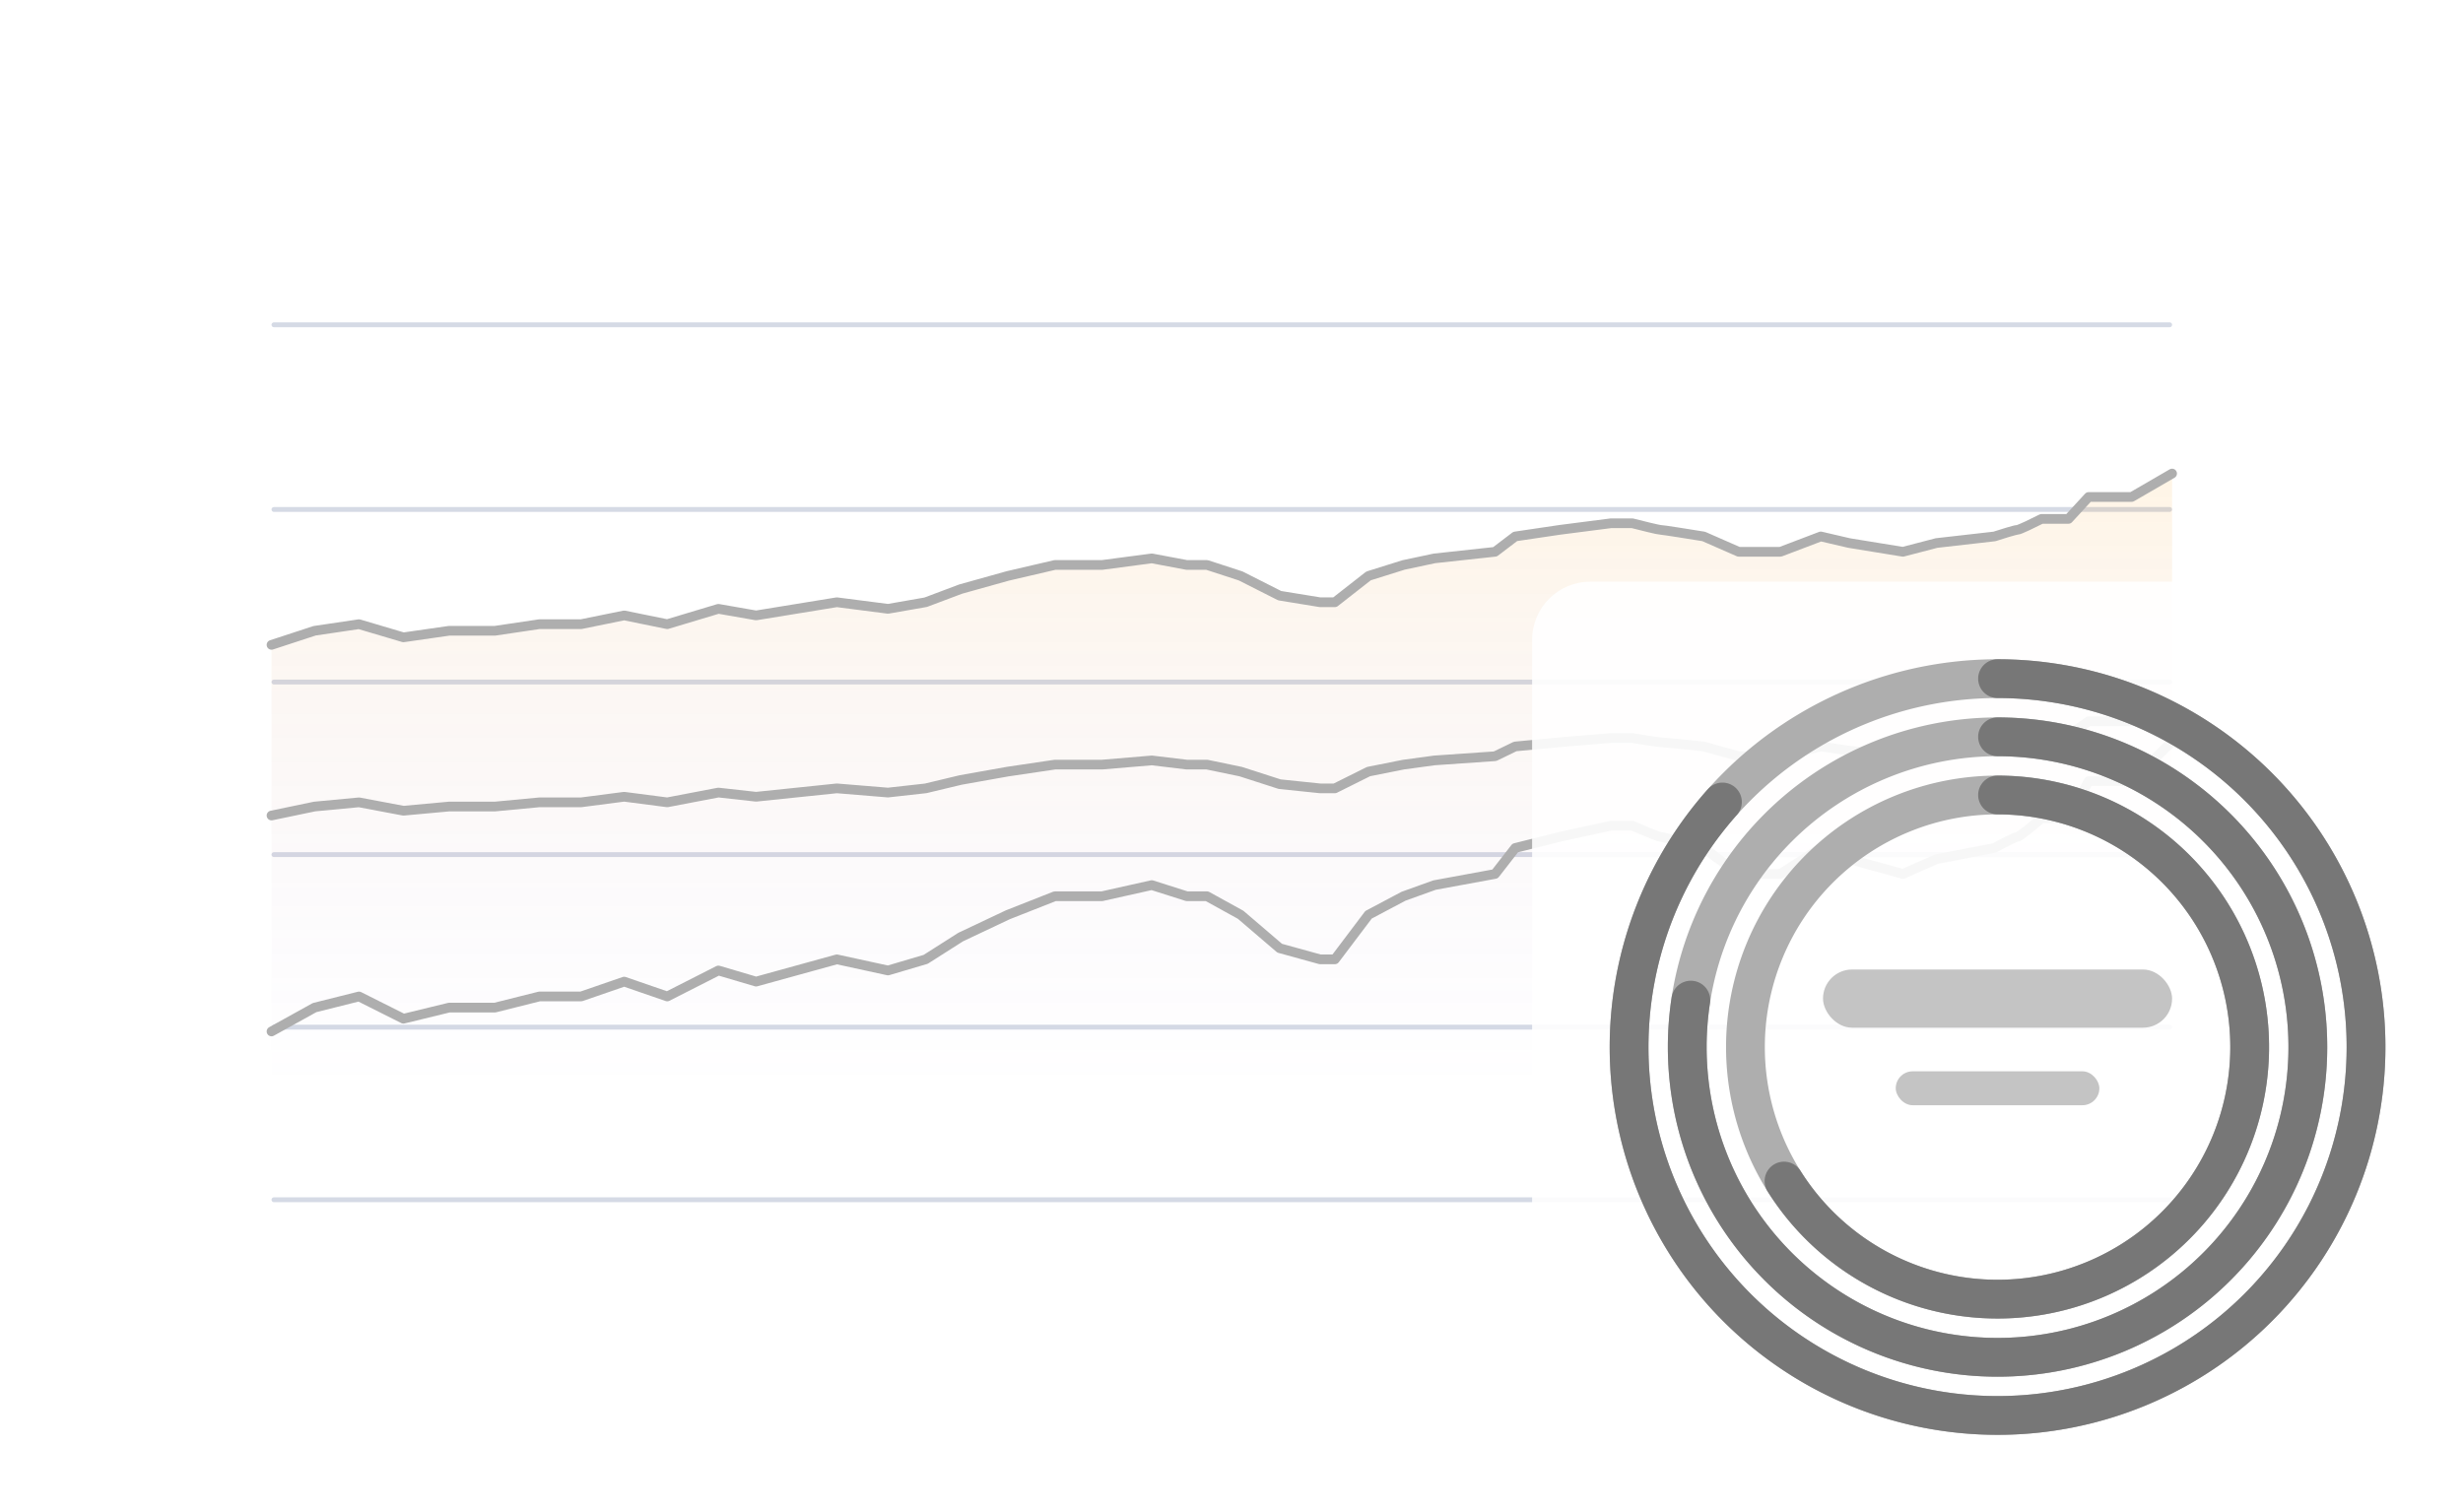 <svg width="508" height="312" viewBox="0 0 508 312" fill="none" xmlns="http://www.w3.org/2000/svg">
    <g filter="url(#a)">
        <rect x="36" y="12" width="432" height="240" rx="12" fill="#fff"/>
        <path stroke="#D5DAE5" stroke-linecap="round" d="M56.5 43h391M56.5 81.1h391M56.5 116.7h391M56.5 152.3h391M56.5 187.9h391M56.5 223.5h391"/>
        <path d="M64.884 106.122 56 109.031V206h392V73.687l-8.329 4.833h-8.883l-4.165 4.525h-5.552c-1.481.754-4.553 2.262-4.997 2.262-.445 0-3.332.905-4.72 1.358l-11.938 1.357-6.94 1.81-11.105-1.81-5.83-1.357-8.329 3.167h-8.606l-7.218-3.167c-2.776-.453-8.44-1.358-8.884-1.358-.444 0-4.072-.905-5.83-1.357h-4.442l-10.549 1.357-9.162 1.358-4.164 3.167-12.493 1.358-6.385 1.357-7.218 2.263-6.941 5.429h-3.054l-8.328-1.357-8.051-4.073-6.941-2.262h-4.164l-7.218-1.357-10.272 1.357h-9.717l-9.717 2.263-9.716 2.714-7.218 2.715-7.774 1.358-10.549-1.358-8.329 1.358-8.329 1.357-7.773-1.357-10.55 3.167-8.883-1.81-8.884 1.81h-8.607l-9.161 1.358h-9.44l-9.438 1.357-9.162-2.715-9.161 1.358z" fill="url(#b)" style="mix-blend-mode:multiply" opacity=".1"/>
        <path d="m56 109.031 8.884-2.909 9.161-1.358 9.162 2.715 9.439-1.357h9.439l9.161-1.358h8.607l8.884-1.81 8.883 1.81 10.55-3.167 7.773 1.357 8.329-1.357 8.329-1.358 10.549 1.358 7.774-1.358 7.218-2.715 9.716-2.715 9.717-2.262h9.717l10.272-1.357 7.218 1.357h4.164l6.941 2.263 8.051 4.072 8.328 1.357h3.054l6.941-5.43 7.218-2.262 6.385-1.357 12.493-1.358 4.164-3.167 9.162-1.358 10.549-1.357h4.442c1.758.452 5.386 1.357 5.83 1.357.444 0 6.108.905 8.884 1.358l7.218 3.167h8.606l8.329-3.167 5.83 1.357 11.105 1.81 6.94-1.81 11.938-1.357c1.388-.453 4.275-1.358 4.72-1.358.444 0 3.516-1.508 4.997-2.262h5.552l4.165-4.525h8.883L448 73.688M56 144.232l8.884-1.853 9.161-.865 9.162 1.73 9.439-.865h9.439l9.161-.865h8.607l8.884-1.153 8.883 1.153 10.55-2.017 7.773.864 8.329-.864 8.329-.865 10.549.865 7.774-.865 7.218-1.729 9.716-1.73 9.717-1.441h9.717l10.272-.865 7.218.865h4.164l6.941 1.441 8.051 2.594 8.328.865h3.054l6.941-3.459 7.218-1.441 6.385-.865 12.493-.864 4.164-2.018 9.162-.865 10.549-.864h4.442c1.758.288 5.386.864 5.83.864.444 0 6.108.577 8.884.865l7.218 2.018h8.606l8.329-2.018 5.83.865 11.105 1.153 6.94-1.153 11.938-.865c1.388-.288 4.275-.865 4.72-.865.444 0 3.516-.96 4.997-1.441h5.552l4.165-2.882h8.883l8.329-3.078M56 188.781l8.884-4.924 9.161-2.297 9.162 4.595 9.439-2.298h9.439l9.161-2.297h8.607l8.884-3.063 8.883 3.063 10.55-5.36 7.773 2.297 8.329-2.297 8.329-2.297 10.549 2.297 7.774-2.297 7.218-4.595 9.716-4.594 9.717-3.829h9.717l10.272-2.297 7.218 2.297h4.164l6.941 3.829 8.051 6.891 8.328 2.298h3.054l6.941-9.189 7.218-3.829 6.385-2.297 12.493-2.298 4.164-5.36 9.162-2.297 10.549-2.297h4.442c1.758.765 5.386 2.297 5.83 2.297.444 0 6.108 1.531 8.884 2.297l7.218 5.36h8.606l8.329-5.36 5.83 2.297 11.105 3.063 6.94-3.063 11.938-2.297c1.388-.766 4.275-2.297 4.72-2.297.444 0 3.516-2.553 4.997-3.829h5.552l4.165-7.657h8.883l8.329-8.178" stroke="#AEAEAE" stroke-width="2" stroke-linecap="round" stroke-linejoin="round"/>
    </g>
    <g filter="url(#c)">
        <rect x="316" y="120" width="192" height="192" rx="12" fill="#fff" fill-opacity=".9"/>
        <path d="M412 140a76.01 76.01 0 0 1 53.74 22.26A76.009 76.009 0 0 1 488 216a76.01 76.01 0 0 1-22.26 53.74A76.009 76.009 0 0 1 412 292a76.01 76.01 0 0 1-53.74-22.26A75.993 75.993 0 0 1 336 216a76.006 76.006 0 0 1 22.26-53.74A75.993 75.993 0 0 1 412 140h0z" stroke="#AEAEAE" stroke-width="8" stroke-linecap="round" stroke-linejoin="round"/>
        <path d="M412 140a75.998 75.998 0 0 1 67.784 110.37 75.999 75.999 0 1 1-124.529-84.927" stroke="#777" stroke-width="8" stroke-linecap="round" stroke-linejoin="round"/>
        <path d="M412 152a63.988 63.988 0 0 1 45.255 18.745A63.992 63.992 0 0 1 476 216a63.988 63.988 0 0 1-18.745 45.255A63.992 63.992 0 0 1 412 280a63.988 63.988 0 0 1-45.255-18.745A63.992 63.992 0 0 1 348 216a63.988 63.988 0 0 1 18.745-45.255A63.992 63.992 0 0 1 412 152h0z" stroke="#AEAEAE" stroke-width="8" stroke-linecap="round" stroke-linejoin="round"/>
        <path d="M412 152a64.002 64.002 0 0 1 41.69 112.559 63.998 63.998 0 0 1-72.745 7.401 63.994 63.994 0 0 1-32.208-65.646" stroke="#777" stroke-width="8" stroke-linecap="round" stroke-linejoin="round"/>
        <path d="M412 164a52.006 52.006 0 0 1 36.77 15.23 52.006 52.006 0 0 1 0 73.54 52.006 52.006 0 0 1-73.54 0 52.006 52.006 0 0 1 0-73.54A52.006 52.006 0 0 1 412 164h0z" stroke="#AEAEAE" stroke-width="8" stroke-linecap="round" stroke-linejoin="round"/>
        <path d="M412 164a51.999 51.999 0 0 1 27.032 96.421 51.992 51.992 0 0 1-51.564 1.429 51.991 51.991 0 0 1-19.511-18.206" stroke="#777" stroke-width="8" stroke-linecap="round" stroke-linejoin="round"/>
        <rect x="376" y="200" width="72" height="12" rx="6" fill="#C4C4C4"/>
        <rect x="391" y="221" width="42" height="7" rx="3.5" fill="#C4C4C4"/>
    </g>
    <defs>
        <filter id="a" x="0" y="0" width="504" height="312" filterUnits="userSpaceOnUse" color-interpolation-filters="sRGB">
            <feFlood flood-opacity="0" result="BackgroundImageFix"/>
            <feColorMatrix in="SourceAlpha" values="0 0 0 0 0 0 0 0 0 0 0 0 0 0 0 0 0 0 127 0" result="hardAlpha"/>
            <feMorphology radius="12" in="SourceAlpha" result="effect1_dropShadow_201_86620"/>
            <feOffset dy="24"/>
            <feGaussianBlur stdDeviation="24"/>
            <feColorMatrix values="0 0 0 0 0.063 0 0 0 0 0.093 0 0 0 0 0.157 0 0 0 0.25 0"/>
            <feBlend in2="BackgroundImageFix" result="effect1_dropShadow_201_86620"/>
            <feBlend in="SourceGraphic" in2="effect1_dropShadow_201_86620" result="shape"/>
        </filter>
        <filter id="c" x="300" y="104" width="224" height="224" filterUnits="userSpaceOnUse" color-interpolation-filters="sRGB">
            <feFlood flood-opacity="0" result="BackgroundImageFix"/>
            <feGaussianBlur in="BackgroundImage" stdDeviation="8"/>
            <feComposite in2="SourceAlpha" operator="in" result="effect1_backgroundBlur_201_86620"/>
            <feBlend in="SourceGraphic" in2="effect1_backgroundBlur_201_86620" result="shape"/>
        </filter>
        <linearGradient id="b" x1="252" y1="73.688" x2="252" y2="200.109" gradientUnits="userSpaceOnUse">
            <stop stop-color="#FF9B01"/>
            <stop offset="1" stop-color="#7F56D9" stop-opacity="0"/>
        </linearGradient>
    </defs>
</svg>
